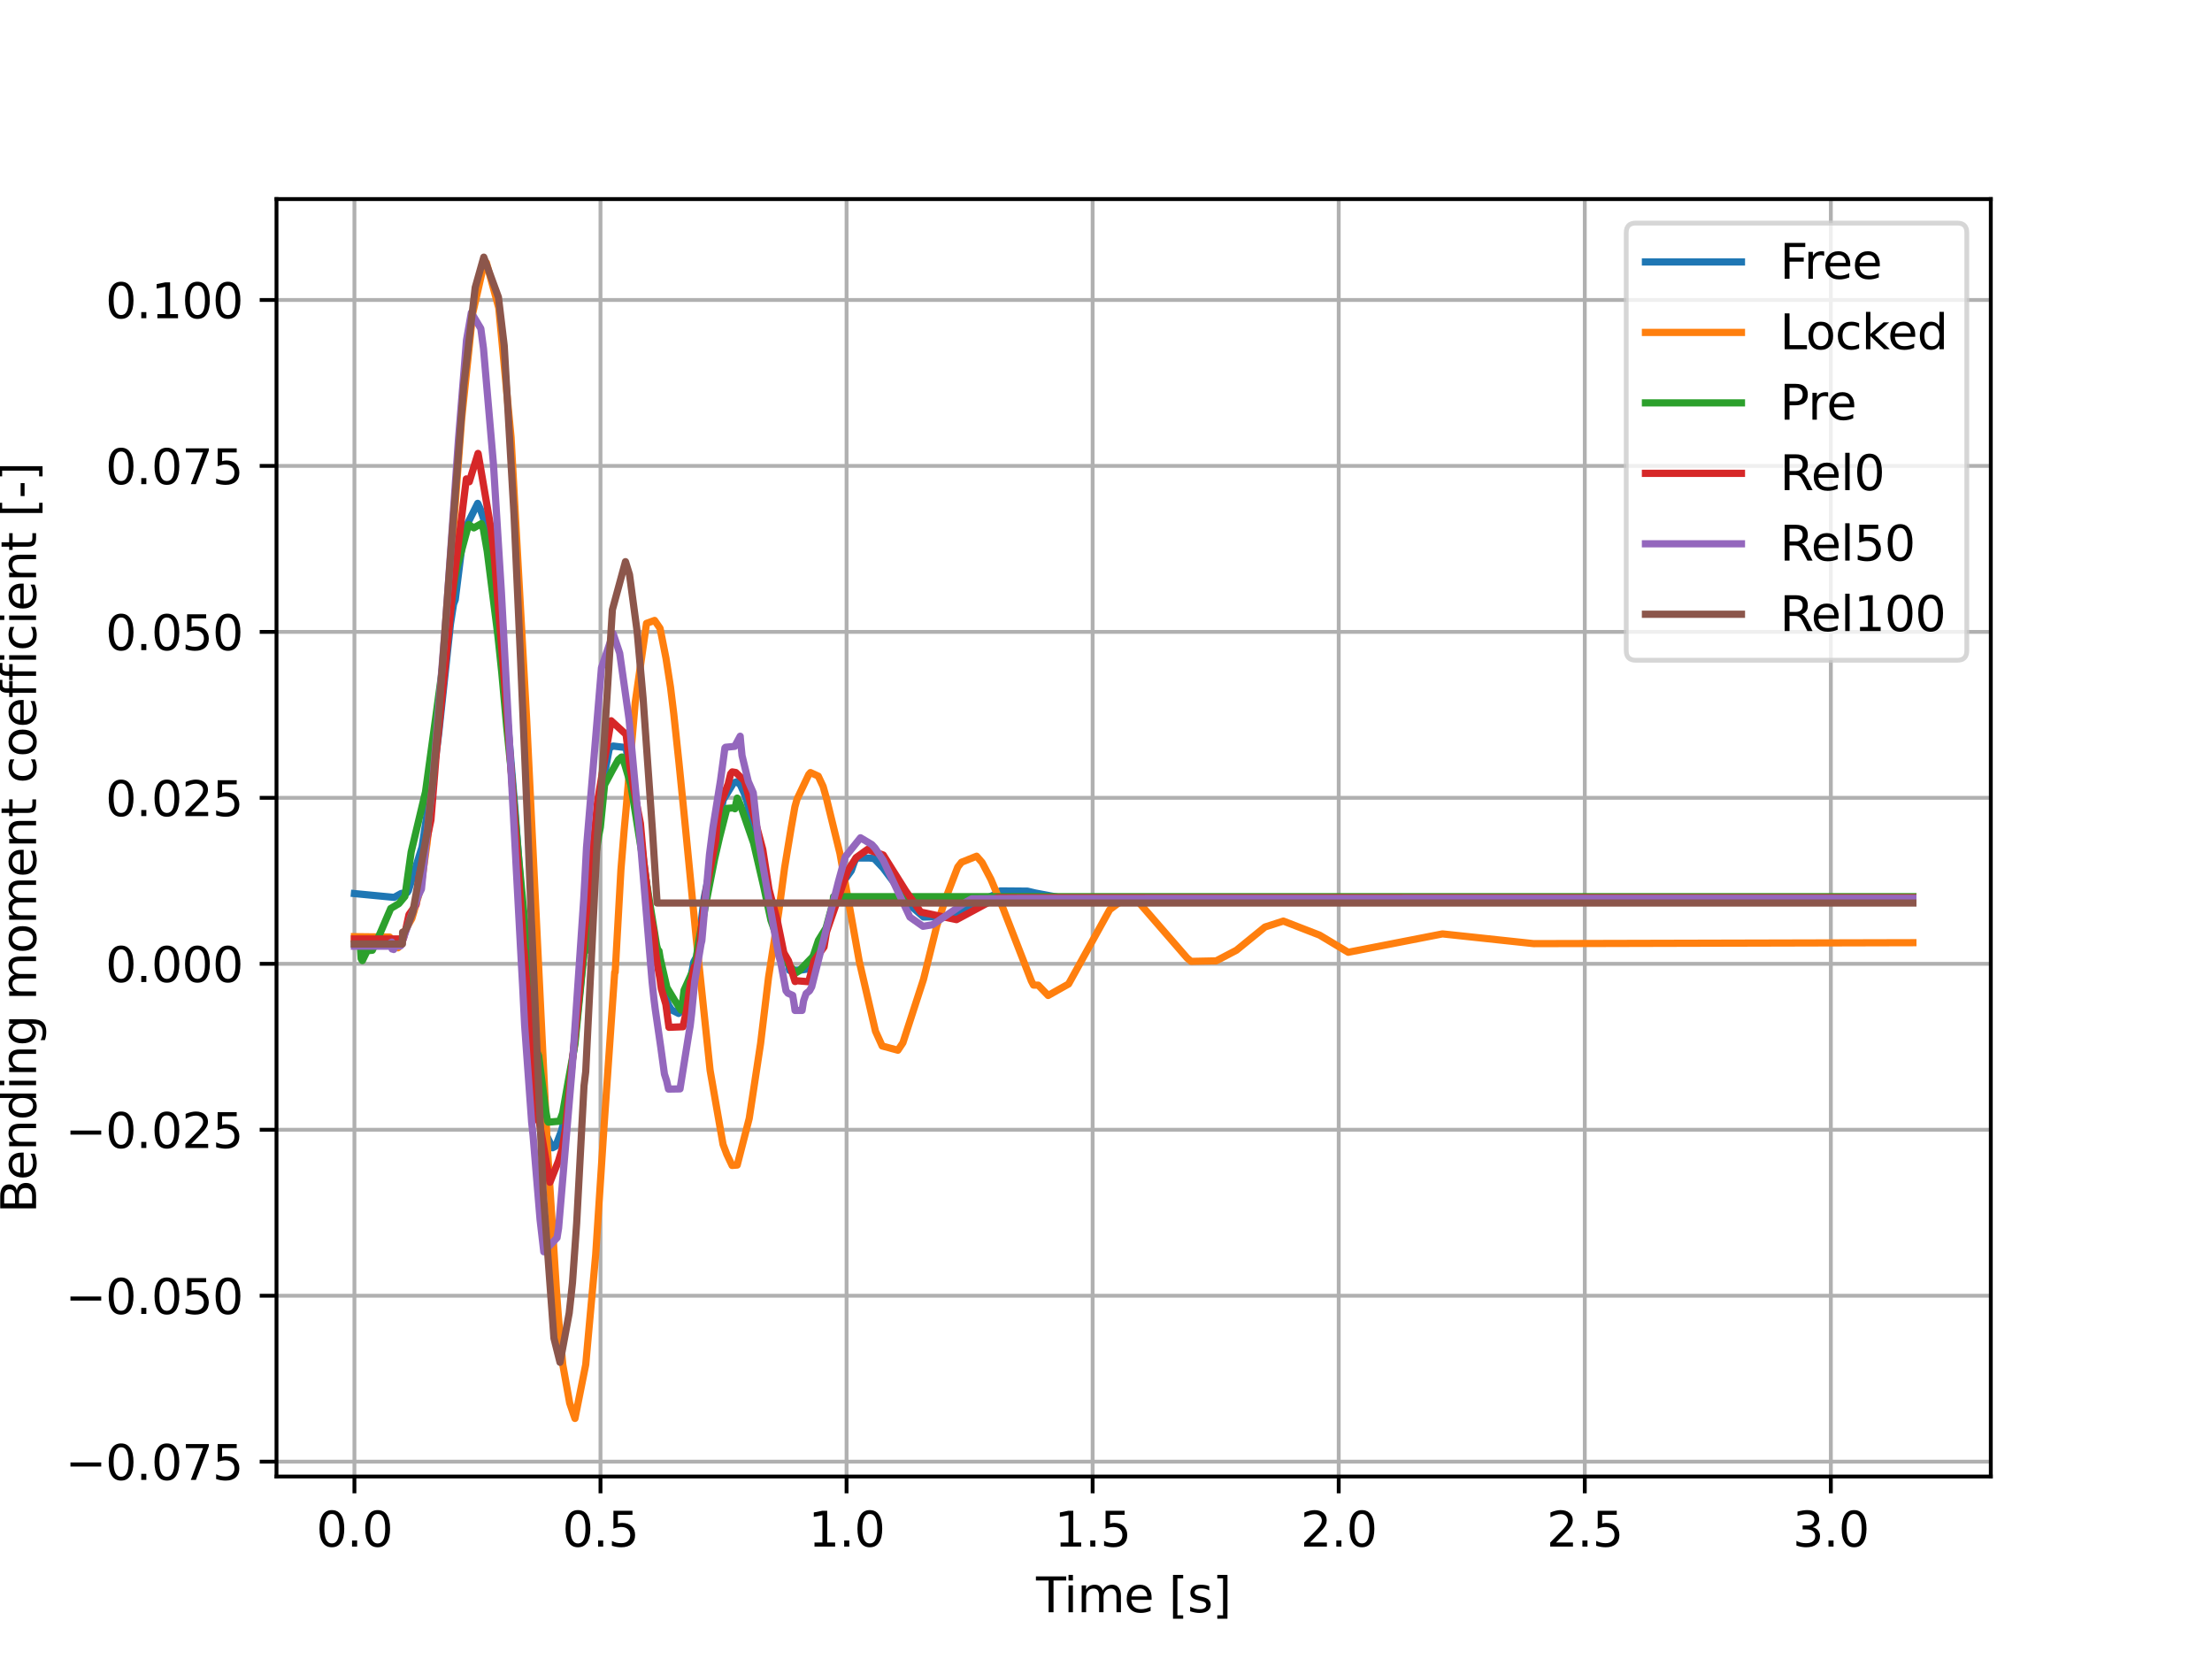 <?xml version="1.0" encoding="utf-8" standalone="no"?>
<!DOCTYPE svg PUBLIC "-//W3C//DTD SVG 1.1//EN"
  "http://www.w3.org/Graphics/SVG/1.1/DTD/svg11.dtd">
<svg xmlns:xlink="http://www.w3.org/1999/xlink" width="460.8pt" height="345.6pt" viewBox="0 0 460.8 345.6" xmlns="http://www.w3.org/2000/svg" version="1.1">
 <defs>
  <style type="text/css">*{stroke-linejoin: round; stroke-linecap: butt}</style>
 </defs>
 <g id="figure_1">
  <g id="patch_1">
   <path d="M 0 345.6 
L 460.8 345.6 
L 460.8 0 
L 0 0 
z
" style="fill: #ffffff"/>
  </g>
  <g id="axes_1">
   <g id="patch_2">
    <path d="M 57.6 307.584 
L 414.72 307.584 
L 414.72 41.472 
L 57.6 41.472 
z
" style="fill: #ffffff"/>
   </g>
   <g id="matplotlib.axis_1">
    <g id="xtick_1">
     <g id="line2d_1">
      <path d="M 73.833 307.584 
L 73.833 41.472 
" clip-path="url(#pfa13937408)" style="fill: none; stroke: #b0b0b0; stroke-width: 0.8; stroke-linecap: square"/>
     </g>
     <g id="line2d_2">
      <defs>
       <path id="mce024ca5e5" d="M 0 0 
L 0 3.5 
" style="stroke: #000000; stroke-width: 0.8"/>
      </defs>
      <g>
       <use xlink:href="#mce024ca5e5" x="73.833" y="307.584" style="stroke: #000000; stroke-width: 0.8"/>
      </g>
     </g>
     <g id="text_1">
      <!-- 0.0 -->
      <g transform="translate(65.881 322.182) scale(0.1 -0.1)">
       <defs>
        <path id="DejaVuSans-30" d="M 2034 4250 
Q 1547 4250 1301 3770 
Q 1056 3291 1056 2328 
Q 1056 1369 1301 889 
Q 1547 409 2034 409 
Q 2525 409 2770 889 
Q 3016 1369 3016 2328 
Q 3016 3291 2770 3770 
Q 2525 4250 2034 4250 
z
M 2034 4750 
Q 2819 4750 3233 4129 
Q 3647 3509 3647 2328 
Q 3647 1150 3233 529 
Q 2819 -91 2034 -91 
Q 1250 -91 836 529 
Q 422 1150 422 2328 
Q 422 3509 836 4129 
Q 1250 4750 2034 4750 
z
" transform="scale(0.016)"/>
        <path id="DejaVuSans-2e" d="M 684 794 
L 1344 794 
L 1344 0 
L 684 0 
L 684 794 
z
" transform="scale(0.016)"/>
       </defs>
       <use xlink:href="#DejaVuSans-30"/>
       <use xlink:href="#DejaVuSans-2e" x="63.623"/>
       <use xlink:href="#DejaVuSans-30" x="95.41"/>
      </g>
     </g>
    </g>
    <g id="xtick_2">
     <g id="line2d_3">
      <path d="M 125.094 307.584 
L 125.094 41.472 
" clip-path="url(#pfa13937408)" style="fill: none; stroke: #b0b0b0; stroke-width: 0.8; stroke-linecap: square"/>
     </g>
     <g id="line2d_4">
      <g>
       <use xlink:href="#mce024ca5e5" x="125.094" y="307.584" style="stroke: #000000; stroke-width: 0.8"/>
      </g>
     </g>
     <g id="text_2">
      <!-- 0.5 -->
      <g transform="translate(117.142 322.182) scale(0.1 -0.1)">
       <defs>
        <path id="DejaVuSans-35" d="M 691 4666 
L 3169 4666 
L 3169 4134 
L 1269 4134 
L 1269 2991 
Q 1406 3038 1543 3061 
Q 1681 3084 1819 3084 
Q 2600 3084 3056 2656 
Q 3513 2228 3513 1497 
Q 3513 744 3044 326 
Q 2575 -91 1722 -91 
Q 1428 -91 1123 -41 
Q 819 9 494 109 
L 494 744 
Q 775 591 1075 516 
Q 1375 441 1709 441 
Q 2250 441 2565 725 
Q 2881 1009 2881 1497 
Q 2881 1984 2565 2268 
Q 2250 2553 1709 2553 
Q 1456 2553 1204 2497 
Q 953 2441 691 2322 
L 691 4666 
z
" transform="scale(0.016)"/>
       </defs>
       <use xlink:href="#DejaVuSans-30"/>
       <use xlink:href="#DejaVuSans-2e" x="63.623"/>
       <use xlink:href="#DejaVuSans-35" x="95.41"/>
      </g>
     </g>
    </g>
    <g id="xtick_3">
     <g id="line2d_5">
      <path d="M 176.355 307.584 
L 176.355 41.472 
" clip-path="url(#pfa13937408)" style="fill: none; stroke: #b0b0b0; stroke-width: 0.8; stroke-linecap: square"/>
     </g>
     <g id="line2d_6">
      <g>
       <use xlink:href="#mce024ca5e5" x="176.355" y="307.584" style="stroke: #000000; stroke-width: 0.8"/>
      </g>
     </g>
     <g id="text_3">
      <!-- 1.0 -->
      <g transform="translate(168.404 322.182) scale(0.1 -0.1)">
       <defs>
        <path id="DejaVuSans-31" d="M 794 531 
L 1825 531 
L 1825 4091 
L 703 3866 
L 703 4441 
L 1819 4666 
L 2450 4666 
L 2450 531 
L 3481 531 
L 3481 0 
L 794 0 
L 794 531 
z
" transform="scale(0.016)"/>
       </defs>
       <use xlink:href="#DejaVuSans-31"/>
       <use xlink:href="#DejaVuSans-2e" x="63.623"/>
       <use xlink:href="#DejaVuSans-30" x="95.41"/>
      </g>
     </g>
    </g>
    <g id="xtick_4">
     <g id="line2d_7">
      <path d="M 227.616 307.584 
L 227.616 41.472 
" clip-path="url(#pfa13937408)" style="fill: none; stroke: #b0b0b0; stroke-width: 0.8; stroke-linecap: square"/>
     </g>
     <g id="line2d_8">
      <g>
       <use xlink:href="#mce024ca5e5" x="227.616" y="307.584" style="stroke: #000000; stroke-width: 0.8"/>
      </g>
     </g>
     <g id="text_4">
      <!-- 1.5 -->
      <g transform="translate(219.665 322.182) scale(0.1 -0.1)">
       <use xlink:href="#DejaVuSans-31"/>
       <use xlink:href="#DejaVuSans-2e" x="63.623"/>
       <use xlink:href="#DejaVuSans-35" x="95.41"/>
      </g>
     </g>
    </g>
    <g id="xtick_5">
     <g id="line2d_9">
      <path d="M 278.878 307.584 
L 278.878 41.472 
" clip-path="url(#pfa13937408)" style="fill: none; stroke: #b0b0b0; stroke-width: 0.8; stroke-linecap: square"/>
     </g>
     <g id="line2d_10">
      <g>
       <use xlink:href="#mce024ca5e5" x="278.878" y="307.584" style="stroke: #000000; stroke-width: 0.8"/>
      </g>
     </g>
     <g id="text_5">
      <!-- 2.0 -->
      <g transform="translate(270.926 322.182) scale(0.1 -0.1)">
       <defs>
        <path id="DejaVuSans-32" d="M 1228 531 
L 3431 531 
L 3431 0 
L 469 0 
L 469 531 
Q 828 903 1448 1529 
Q 2069 2156 2228 2338 
Q 2531 2678 2651 2914 
Q 2772 3150 2772 3378 
Q 2772 3750 2511 3984 
Q 2250 4219 1831 4219 
Q 1534 4219 1204 4116 
Q 875 4013 500 3803 
L 500 4441 
Q 881 4594 1212 4672 
Q 1544 4750 1819 4750 
Q 2544 4750 2975 4387 
Q 3406 4025 3406 3419 
Q 3406 3131 3298 2873 
Q 3191 2616 2906 2266 
Q 2828 2175 2409 1742 
Q 1991 1309 1228 531 
z
" transform="scale(0.016)"/>
       </defs>
       <use xlink:href="#DejaVuSans-32"/>
       <use xlink:href="#DejaVuSans-2e" x="63.623"/>
       <use xlink:href="#DejaVuSans-30" x="95.41"/>
      </g>
     </g>
    </g>
    <g id="xtick_6">
     <g id="line2d_11">
      <path d="M 330.139 307.584 
L 330.139 41.472 
" clip-path="url(#pfa13937408)" style="fill: none; stroke: #b0b0b0; stroke-width: 0.8; stroke-linecap: square"/>
     </g>
     <g id="line2d_12">
      <g>
       <use xlink:href="#mce024ca5e5" x="330.139" y="307.584" style="stroke: #000000; stroke-width: 0.8"/>
      </g>
     </g>
     <g id="text_6">
      <!-- 2.5 -->
      <g transform="translate(322.187 322.182) scale(0.1 -0.1)">
       <use xlink:href="#DejaVuSans-32"/>
       <use xlink:href="#DejaVuSans-2e" x="63.623"/>
       <use xlink:href="#DejaVuSans-35" x="95.41"/>
      </g>
     </g>
    </g>
    <g id="xtick_7">
     <g id="line2d_13">
      <path d="M 381.4 307.584 
L 381.4 41.472 
" clip-path="url(#pfa13937408)" style="fill: none; stroke: #b0b0b0; stroke-width: 0.8; stroke-linecap: square"/>
     </g>
     <g id="line2d_14">
      <g>
       <use xlink:href="#mce024ca5e5" x="381.4" y="307.584" style="stroke: #000000; stroke-width: 0.8"/>
      </g>
     </g>
     <g id="text_7">
      <!-- 3.0 -->
      <g transform="translate(373.449 322.182) scale(0.1 -0.1)">
       <defs>
        <path id="DejaVuSans-33" d="M 2597 2516 
Q 3050 2419 3304 2112 
Q 3559 1806 3559 1356 
Q 3559 666 3084 287 
Q 2609 -91 1734 -91 
Q 1441 -91 1130 -33 
Q 819 25 488 141 
L 488 750 
Q 750 597 1062 519 
Q 1375 441 1716 441 
Q 2309 441 2620 675 
Q 2931 909 2931 1356 
Q 2931 1769 2642 2001 
Q 2353 2234 1838 2234 
L 1294 2234 
L 1294 2753 
L 1863 2753 
Q 2328 2753 2575 2939 
Q 2822 3125 2822 3475 
Q 2822 3834 2567 4026 
Q 2313 4219 1838 4219 
Q 1578 4219 1281 4162 
Q 984 4106 628 3988 
L 628 4550 
Q 988 4650 1302 4700 
Q 1616 4750 1894 4750 
Q 2613 4750 3031 4423 
Q 3450 4097 3450 3541 
Q 3450 3153 3228 2886 
Q 3006 2619 2597 2516 
z
" transform="scale(0.016)"/>
       </defs>
       <use xlink:href="#DejaVuSans-33"/>
       <use xlink:href="#DejaVuSans-2e" x="63.623"/>
       <use xlink:href="#DejaVuSans-30" x="95.41"/>
      </g>
     </g>
    </g>
    <g id="text_8">
     <!-- Time [s] -->
     <g transform="translate(215.831 335.861) scale(0.1 -0.1)">
      <defs>
       <path id="DejaVuSans-54" d="M -19 4666 
L 3928 4666 
L 3928 4134 
L 2272 4134 
L 2272 0 
L 1638 0 
L 1638 4134 
L -19 4134 
L -19 4666 
z
" transform="scale(0.016)"/>
       <path id="DejaVuSans-69" d="M 603 3500 
L 1178 3500 
L 1178 0 
L 603 0 
L 603 3500 
z
M 603 4863 
L 1178 4863 
L 1178 4134 
L 603 4134 
L 603 4863 
z
" transform="scale(0.016)"/>
       <path id="DejaVuSans-6d" d="M 3328 2828 
Q 3544 3216 3844 3400 
Q 4144 3584 4550 3584 
Q 5097 3584 5394 3201 
Q 5691 2819 5691 2113 
L 5691 0 
L 5113 0 
L 5113 2094 
Q 5113 2597 4934 2840 
Q 4756 3084 4391 3084 
Q 3944 3084 3684 2787 
Q 3425 2491 3425 1978 
L 3425 0 
L 2847 0 
L 2847 2094 
Q 2847 2600 2669 2842 
Q 2491 3084 2119 3084 
Q 1678 3084 1418 2786 
Q 1159 2488 1159 1978 
L 1159 0 
L 581 0 
L 581 3500 
L 1159 3500 
L 1159 2956 
Q 1356 3278 1631 3431 
Q 1906 3584 2284 3584 
Q 2666 3584 2933 3390 
Q 3200 3197 3328 2828 
z
" transform="scale(0.016)"/>
       <path id="DejaVuSans-65" d="M 3597 1894 
L 3597 1613 
L 953 1613 
Q 991 1019 1311 708 
Q 1631 397 2203 397 
Q 2534 397 2845 478 
Q 3156 559 3463 722 
L 3463 178 
Q 3153 47 2828 -22 
Q 2503 -91 2169 -91 
Q 1331 -91 842 396 
Q 353 884 353 1716 
Q 353 2575 817 3079 
Q 1281 3584 2069 3584 
Q 2775 3584 3186 3129 
Q 3597 2675 3597 1894 
z
M 3022 2063 
Q 3016 2534 2758 2815 
Q 2500 3097 2075 3097 
Q 1594 3097 1305 2825 
Q 1016 2553 972 2059 
L 3022 2063 
z
" transform="scale(0.016)"/>
       <path id="DejaVuSans-20" transform="scale(0.016)"/>
       <path id="DejaVuSans-5b" d="M 550 4863 
L 1875 4863 
L 1875 4416 
L 1125 4416 
L 1125 -397 
L 1875 -397 
L 1875 -844 
L 550 -844 
L 550 4863 
z
" transform="scale(0.016)"/>
       <path id="DejaVuSans-73" d="M 2834 3397 
L 2834 2853 
Q 2591 2978 2328 3040 
Q 2066 3103 1784 3103 
Q 1356 3103 1142 2972 
Q 928 2841 928 2578 
Q 928 2378 1081 2264 
Q 1234 2150 1697 2047 
L 1894 2003 
Q 2506 1872 2764 1633 
Q 3022 1394 3022 966 
Q 3022 478 2636 193 
Q 2250 -91 1575 -91 
Q 1294 -91 989 -36 
Q 684 19 347 128 
L 347 722 
Q 666 556 975 473 
Q 1284 391 1588 391 
Q 1994 391 2212 530 
Q 2431 669 2431 922 
Q 2431 1156 2273 1281 
Q 2116 1406 1581 1522 
L 1381 1569 
Q 847 1681 609 1914 
Q 372 2147 372 2553 
Q 372 3047 722 3315 
Q 1072 3584 1716 3584 
Q 2034 3584 2315 3537 
Q 2597 3491 2834 3397 
z
" transform="scale(0.016)"/>
       <path id="DejaVuSans-5d" d="M 1947 4863 
L 1947 -844 
L 622 -844 
L 622 -397 
L 1369 -397 
L 1369 4416 
L 622 4416 
L 622 4863 
L 1947 4863 
z
" transform="scale(0.016)"/>
      </defs>
      <use xlink:href="#DejaVuSans-54"/>
      <use xlink:href="#DejaVuSans-69" x="57.959"/>
      <use xlink:href="#DejaVuSans-6d" x="85.742"/>
      <use xlink:href="#DejaVuSans-65" x="183.154"/>
      <use xlink:href="#DejaVuSans-20" x="244.678"/>
      <use xlink:href="#DejaVuSans-5b" x="276.465"/>
      <use xlink:href="#DejaVuSans-73" x="315.479"/>
      <use xlink:href="#DejaVuSans-5d" x="367.578"/>
     </g>
    </g>
   </g>
   <g id="matplotlib.axis_2">
    <g id="ytick_1">
     <g id="line2d_15">
      <path d="M 57.6 304.492 
L 414.72 304.492 
" clip-path="url(#pfa13937408)" style="fill: none; stroke: #b0b0b0; stroke-width: 0.8; stroke-linecap: square"/>
     </g>
     <g id="line2d_16">
      <defs>
       <path id="md8acb7694a" d="M 0 0 
L -3.5 0 
" style="stroke: #000000; stroke-width: 0.8"/>
      </defs>
      <g>
       <use xlink:href="#md8acb7694a" x="57.6" y="304.492" style="stroke: #000000; stroke-width: 0.8"/>
      </g>
     </g>
     <g id="text_9">
      <!-- −0.075 -->
      <g transform="translate(13.592 308.291) scale(0.1 -0.1)">
       <defs>
        <path id="DejaVuSans-2212" d="M 678 2272 
L 4684 2272 
L 4684 1741 
L 678 1741 
L 678 2272 
z
" transform="scale(0.016)"/>
        <path id="DejaVuSans-37" d="M 525 4666 
L 3525 4666 
L 3525 4397 
L 1831 0 
L 1172 0 
L 2766 4134 
L 525 4134 
L 525 4666 
z
" transform="scale(0.016)"/>
       </defs>
       <use xlink:href="#DejaVuSans-2212"/>
       <use xlink:href="#DejaVuSans-30" x="83.789"/>
       <use xlink:href="#DejaVuSans-2e" x="147.412"/>
       <use xlink:href="#DejaVuSans-30" x="179.199"/>
       <use xlink:href="#DejaVuSans-37" x="242.822"/>
       <use xlink:href="#DejaVuSans-35" x="306.445"/>
      </g>
     </g>
    </g>
    <g id="ytick_2">
     <g id="line2d_17">
      <path d="M 57.6 269.92 
L 414.72 269.92 
" clip-path="url(#pfa13937408)" style="fill: none; stroke: #b0b0b0; stroke-width: 0.8; stroke-linecap: square"/>
     </g>
     <g id="line2d_18">
      <g>
       <use xlink:href="#md8acb7694a" x="57.6" y="269.92" style="stroke: #000000; stroke-width: 0.8"/>
      </g>
     </g>
     <g id="text_10">
      <!-- −0.050 -->
      <g transform="translate(13.592 273.72) scale(0.1 -0.1)">
       <use xlink:href="#DejaVuSans-2212"/>
       <use xlink:href="#DejaVuSans-30" x="83.789"/>
       <use xlink:href="#DejaVuSans-2e" x="147.412"/>
       <use xlink:href="#DejaVuSans-30" x="179.199"/>
       <use xlink:href="#DejaVuSans-35" x="242.822"/>
       <use xlink:href="#DejaVuSans-30" x="306.445"/>
      </g>
     </g>
    </g>
    <g id="ytick_3">
     <g id="line2d_19">
      <path d="M 57.6 235.349 
L 414.72 235.349 
" clip-path="url(#pfa13937408)" style="fill: none; stroke: #b0b0b0; stroke-width: 0.8; stroke-linecap: square"/>
     </g>
     <g id="line2d_20">
      <g>
       <use xlink:href="#md8acb7694a" x="57.6" y="235.349" style="stroke: #000000; stroke-width: 0.8"/>
      </g>
     </g>
     <g id="text_11">
      <!-- −0.025 -->
      <g transform="translate(13.592 239.148) scale(0.1 -0.1)">
       <use xlink:href="#DejaVuSans-2212"/>
       <use xlink:href="#DejaVuSans-30" x="83.789"/>
       <use xlink:href="#DejaVuSans-2e" x="147.412"/>
       <use xlink:href="#DejaVuSans-30" x="179.199"/>
       <use xlink:href="#DejaVuSans-32" x="242.822"/>
       <use xlink:href="#DejaVuSans-35" x="306.445"/>
      </g>
     </g>
    </g>
    <g id="ytick_4">
     <g id="line2d_21">
      <path d="M 57.6 200.777 
L 414.72 200.777 
" clip-path="url(#pfa13937408)" style="fill: none; stroke: #b0b0b0; stroke-width: 0.8; stroke-linecap: square"/>
     </g>
     <g id="line2d_22">
      <g>
       <use xlink:href="#md8acb7694a" x="57.6" y="200.777" style="stroke: #000000; stroke-width: 0.8"/>
      </g>
     </g>
     <g id="text_12">
      <!-- 0.000 -->
      <g transform="translate(21.972 204.576) scale(0.1 -0.1)">
       <use xlink:href="#DejaVuSans-30"/>
       <use xlink:href="#DejaVuSans-2e" x="63.623"/>
       <use xlink:href="#DejaVuSans-30" x="95.41"/>
       <use xlink:href="#DejaVuSans-30" x="159.033"/>
       <use xlink:href="#DejaVuSans-30" x="222.656"/>
      </g>
     </g>
    </g>
    <g id="ytick_5">
     <g id="line2d_23">
      <path d="M 57.6 166.205 
L 414.72 166.205 
" clip-path="url(#pfa13937408)" style="fill: none; stroke: #b0b0b0; stroke-width: 0.8; stroke-linecap: square"/>
     </g>
     <g id="line2d_24">
      <g>
       <use xlink:href="#md8acb7694a" x="57.6" y="166.205" style="stroke: #000000; stroke-width: 0.8"/>
      </g>
     </g>
     <g id="text_13">
      <!-- 0.025 -->
      <g transform="translate(21.972 170.005) scale(0.1 -0.1)">
       <use xlink:href="#DejaVuSans-30"/>
       <use xlink:href="#DejaVuSans-2e" x="63.623"/>
       <use xlink:href="#DejaVuSans-30" x="95.41"/>
       <use xlink:href="#DejaVuSans-32" x="159.033"/>
       <use xlink:href="#DejaVuSans-35" x="222.656"/>
      </g>
     </g>
    </g>
    <g id="ytick_6">
     <g id="line2d_25">
      <path d="M 57.6 131.634 
L 414.72 131.634 
" clip-path="url(#pfa13937408)" style="fill: none; stroke: #b0b0b0; stroke-width: 0.8; stroke-linecap: square"/>
     </g>
     <g id="line2d_26">
      <g>
       <use xlink:href="#md8acb7694a" x="57.6" y="131.634" style="stroke: #000000; stroke-width: 0.8"/>
      </g>
     </g>
     <g id="text_14">
      <!-- 0.050 -->
      <g transform="translate(21.972 135.433) scale(0.1 -0.1)">
       <use xlink:href="#DejaVuSans-30"/>
       <use xlink:href="#DejaVuSans-2e" x="63.623"/>
       <use xlink:href="#DejaVuSans-30" x="95.41"/>
       <use xlink:href="#DejaVuSans-35" x="159.033"/>
       <use xlink:href="#DejaVuSans-30" x="222.656"/>
      </g>
     </g>
    </g>
    <g id="ytick_7">
     <g id="line2d_27">
      <path d="M 57.6 97.062 
L 414.72 97.062 
" clip-path="url(#pfa13937408)" style="fill: none; stroke: #b0b0b0; stroke-width: 0.8; stroke-linecap: square"/>
     </g>
     <g id="line2d_28">
      <g>
       <use xlink:href="#md8acb7694a" x="57.6" y="97.062" style="stroke: #000000; stroke-width: 0.8"/>
      </g>
     </g>
     <g id="text_15">
      <!-- 0.075 -->
      <g transform="translate(21.972 100.861) scale(0.1 -0.1)">
       <use xlink:href="#DejaVuSans-30"/>
       <use xlink:href="#DejaVuSans-2e" x="63.623"/>
       <use xlink:href="#DejaVuSans-30" x="95.41"/>
       <use xlink:href="#DejaVuSans-37" x="159.033"/>
       <use xlink:href="#DejaVuSans-35" x="222.656"/>
      </g>
     </g>
    </g>
    <g id="ytick_8">
     <g id="line2d_29">
      <path d="M 57.6 62.49 
L 414.72 62.49 
" clip-path="url(#pfa13937408)" style="fill: none; stroke: #b0b0b0; stroke-width: 0.8; stroke-linecap: square"/>
     </g>
     <g id="line2d_30">
      <g>
       <use xlink:href="#md8acb7694a" x="57.6" y="62.49" style="stroke: #000000; stroke-width: 0.8"/>
      </g>
     </g>
     <g id="text_16">
      <!-- 0.100 -->
      <g transform="translate(21.972 66.289) scale(0.1 -0.1)">
       <use xlink:href="#DejaVuSans-30"/>
       <use xlink:href="#DejaVuSans-2e" x="63.623"/>
       <use xlink:href="#DejaVuSans-31" x="95.41"/>
       <use xlink:href="#DejaVuSans-30" x="159.033"/>
       <use xlink:href="#DejaVuSans-30" x="222.656"/>
      </g>
     </g>
    </g>
    <g id="text_17">
     <!-- Bending moment coefficient [-] -->
     <g transform="translate(7.513 252.726) rotate(-90) scale(0.1 -0.1)">
      <defs>
       <path id="DejaVuSans-42" d="M 1259 2228 
L 1259 519 
L 2272 519 
Q 2781 519 3026 730 
Q 3272 941 3272 1375 
Q 3272 1813 3026 2020 
Q 2781 2228 2272 2228 
L 1259 2228 
z
M 1259 4147 
L 1259 2741 
L 2194 2741 
Q 2656 2741 2882 2914 
Q 3109 3088 3109 3444 
Q 3109 3797 2882 3972 
Q 2656 4147 2194 4147 
L 1259 4147 
z
M 628 4666 
L 2241 4666 
Q 2963 4666 3353 4366 
Q 3744 4066 3744 3513 
Q 3744 3084 3544 2831 
Q 3344 2578 2956 2516 
Q 3422 2416 3680 2098 
Q 3938 1781 3938 1306 
Q 3938 681 3513 340 
Q 3088 0 2303 0 
L 628 0 
L 628 4666 
z
" transform="scale(0.016)"/>
       <path id="DejaVuSans-6e" d="M 3513 2113 
L 3513 0 
L 2938 0 
L 2938 2094 
Q 2938 2591 2744 2837 
Q 2550 3084 2163 3084 
Q 1697 3084 1428 2787 
Q 1159 2491 1159 1978 
L 1159 0 
L 581 0 
L 581 3500 
L 1159 3500 
L 1159 2956 
Q 1366 3272 1645 3428 
Q 1925 3584 2291 3584 
Q 2894 3584 3203 3211 
Q 3513 2838 3513 2113 
z
" transform="scale(0.016)"/>
       <path id="DejaVuSans-64" d="M 2906 2969 
L 2906 4863 
L 3481 4863 
L 3481 0 
L 2906 0 
L 2906 525 
Q 2725 213 2448 61 
Q 2172 -91 1784 -91 
Q 1150 -91 751 415 
Q 353 922 353 1747 
Q 353 2572 751 3078 
Q 1150 3584 1784 3584 
Q 2172 3584 2448 3432 
Q 2725 3281 2906 2969 
z
M 947 1747 
Q 947 1113 1208 752 
Q 1469 391 1925 391 
Q 2381 391 2643 752 
Q 2906 1113 2906 1747 
Q 2906 2381 2643 2742 
Q 2381 3103 1925 3103 
Q 1469 3103 1208 2742 
Q 947 2381 947 1747 
z
" transform="scale(0.016)"/>
       <path id="DejaVuSans-67" d="M 2906 1791 
Q 2906 2416 2648 2759 
Q 2391 3103 1925 3103 
Q 1463 3103 1205 2759 
Q 947 2416 947 1791 
Q 947 1169 1205 825 
Q 1463 481 1925 481 
Q 2391 481 2648 825 
Q 2906 1169 2906 1791 
z
M 3481 434 
Q 3481 -459 3084 -895 
Q 2688 -1331 1869 -1331 
Q 1566 -1331 1297 -1286 
Q 1028 -1241 775 -1147 
L 775 -588 
Q 1028 -725 1275 -790 
Q 1522 -856 1778 -856 
Q 2344 -856 2625 -561 
Q 2906 -266 2906 331 
L 2906 616 
Q 2728 306 2450 153 
Q 2172 0 1784 0 
Q 1141 0 747 490 
Q 353 981 353 1791 
Q 353 2603 747 3093 
Q 1141 3584 1784 3584 
Q 2172 3584 2450 3431 
Q 2728 3278 2906 2969 
L 2906 3500 
L 3481 3500 
L 3481 434 
z
" transform="scale(0.016)"/>
       <path id="DejaVuSans-6f" d="M 1959 3097 
Q 1497 3097 1228 2736 
Q 959 2375 959 1747 
Q 959 1119 1226 758 
Q 1494 397 1959 397 
Q 2419 397 2687 759 
Q 2956 1122 2956 1747 
Q 2956 2369 2687 2733 
Q 2419 3097 1959 3097 
z
M 1959 3584 
Q 2709 3584 3137 3096 
Q 3566 2609 3566 1747 
Q 3566 888 3137 398 
Q 2709 -91 1959 -91 
Q 1206 -91 779 398 
Q 353 888 353 1747 
Q 353 2609 779 3096 
Q 1206 3584 1959 3584 
z
" transform="scale(0.016)"/>
       <path id="DejaVuSans-74" d="M 1172 4494 
L 1172 3500 
L 2356 3500 
L 2356 3053 
L 1172 3053 
L 1172 1153 
Q 1172 725 1289 603 
Q 1406 481 1766 481 
L 2356 481 
L 2356 0 
L 1766 0 
Q 1100 0 847 248 
Q 594 497 594 1153 
L 594 3053 
L 172 3053 
L 172 3500 
L 594 3500 
L 594 4494 
L 1172 4494 
z
" transform="scale(0.016)"/>
       <path id="DejaVuSans-63" d="M 3122 3366 
L 3122 2828 
Q 2878 2963 2633 3030 
Q 2388 3097 2138 3097 
Q 1578 3097 1268 2742 
Q 959 2388 959 1747 
Q 959 1106 1268 751 
Q 1578 397 2138 397 
Q 2388 397 2633 464 
Q 2878 531 3122 666 
L 3122 134 
Q 2881 22 2623 -34 
Q 2366 -91 2075 -91 
Q 1284 -91 818 406 
Q 353 903 353 1747 
Q 353 2603 823 3093 
Q 1294 3584 2113 3584 
Q 2378 3584 2631 3529 
Q 2884 3475 3122 3366 
z
" transform="scale(0.016)"/>
       <path id="DejaVuSans-66" d="M 2375 4863 
L 2375 4384 
L 1825 4384 
Q 1516 4384 1395 4259 
Q 1275 4134 1275 3809 
L 1275 3500 
L 2222 3500 
L 2222 3053 
L 1275 3053 
L 1275 0 
L 697 0 
L 697 3053 
L 147 3053 
L 147 3500 
L 697 3500 
L 697 3744 
Q 697 4328 969 4595 
Q 1241 4863 1831 4863 
L 2375 4863 
z
" transform="scale(0.016)"/>
       <path id="DejaVuSans-2d" d="M 313 2009 
L 1997 2009 
L 1997 1497 
L 313 1497 
L 313 2009 
z
" transform="scale(0.016)"/>
      </defs>
      <use xlink:href="#DejaVuSans-42"/>
      <use xlink:href="#DejaVuSans-65" x="68.604"/>
      <use xlink:href="#DejaVuSans-6e" x="130.127"/>
      <use xlink:href="#DejaVuSans-64" x="193.506"/>
      <use xlink:href="#DejaVuSans-69" x="256.982"/>
      <use xlink:href="#DejaVuSans-6e" x="284.766"/>
      <use xlink:href="#DejaVuSans-67" x="348.145"/>
      <use xlink:href="#DejaVuSans-20" x="411.621"/>
      <use xlink:href="#DejaVuSans-6d" x="443.408"/>
      <use xlink:href="#DejaVuSans-6f" x="540.82"/>
      <use xlink:href="#DejaVuSans-6d" x="602.002"/>
      <use xlink:href="#DejaVuSans-65" x="699.414"/>
      <use xlink:href="#DejaVuSans-6e" x="760.938"/>
      <use xlink:href="#DejaVuSans-74" x="824.316"/>
      <use xlink:href="#DejaVuSans-20" x="863.525"/>
      <use xlink:href="#DejaVuSans-63" x="895.312"/>
      <use xlink:href="#DejaVuSans-6f" x="950.293"/>
      <use xlink:href="#DejaVuSans-65" x="1011.475"/>
      <use xlink:href="#DejaVuSans-66" x="1072.998"/>
      <use xlink:href="#DejaVuSans-66" x="1108.203"/>
      <use xlink:href="#DejaVuSans-69" x="1143.408"/>
      <use xlink:href="#DejaVuSans-63" x="1171.191"/>
      <use xlink:href="#DejaVuSans-69" x="1226.172"/>
      <use xlink:href="#DejaVuSans-65" x="1253.955"/>
      <use xlink:href="#DejaVuSans-6e" x="1315.479"/>
      <use xlink:href="#DejaVuSans-74" x="1378.857"/>
      <use xlink:href="#DejaVuSans-20" x="1418.066"/>
      <use xlink:href="#DejaVuSans-5b" x="1449.854"/>
      <use xlink:href="#DejaVuSans-2d" x="1488.867"/>
      <use xlink:href="#DejaVuSans-5d" x="1524.951"/>
     </g>
    </g>
   </g>
   <g id="line2d_31">
    <path d="M 73.833 186.145 
L 82.112 186.941 
L 83.573 186.123 
L 84.807 185.95 
L 85.067 185.555 
L 87.924 176.42 
L 90.846 157.092 
L 91.398 152.736 
L 93.833 130.025 
L 94.483 125.865 
L 94.84 124.915 
L 96.626 110.629 
L 99.515 104.855 
L 99.548 104.915 
L 100.067 106.068 
L 100.749 108.101 
L 102.86 119.739 
L 105.62 148.702 
L 107.275 168.632 
L 109.126 193.341 
L 109.581 198.628 
L 110.035 203.998 
L 110.457 209.136 
L 111.009 213.97 
L 111.399 217.667 
L 112.86 231.117 
L 113.899 236.647 
L 115.1 239.108 
L 115.75 238.783 
L 116.984 235.523 
L 117.341 234.142 
L 117.73 231.786 
L 119.581 218.396 
L 120.912 205.448 
L 123.477 179.982 
L 125.101 166.654 
L 125.815 161.923 
L 126.952 155.803 
L 127.731 155.413 
L 130.458 155.745 
L 130.685 157.494 
L 131.562 163.731 
L 133.705 176.259 
L 135.621 191.705 
L 135.88 193.246 
L 136.335 195.662 
L 136.53 198.037 
L 136.822 199.149 
L 138.575 207.508 
L 139.322 209.485 
L 139.907 210.391 
L 141.368 211.122 
L 142.114 210.39 
L 142.731 209.617 
L 143.088 208.203 
L 144.517 200.402 
L 145.069 199.375 
L 145.134 199.351 
L 145.296 198.114 
L 145.751 194.946 
L 146.238 190.767 
L 146.692 187.033 
L 148.446 178.471 
L 150.654 166.644 
L 152.797 163.107 
L 153.478 162.851 
L 154.225 163.477 
L 155.102 165.419 
L 155.621 166.993 
L 157.732 176.034 
L 159.875 186.241 
L 160.135 187.564 
L 162.57 196.808 
L 163.836 200.079 
L 164.193 200.398 
L 164.485 202.158 
L 167.05 202.059 
L 168.609 201.803 
L 168.836 201.589 
L 169.615 199.728 
L 170.362 198.204 
L 171.304 196.041 
L 173.122 190.522 
L 174.291 186.844 
L 174.875 184.798 
L 177.343 181.373 
L 177.96 179.601 
L 178.349 178.735 
L 181.109 178.741 
L 182.116 178.858 
L 183.967 180.823 
L 190.168 189.089 
L 192.408 191.038 
L 196.499 190.908 
L 198.707 190.368 
L 203.383 188.133 
L 207.669 186.148 
L 208.415 185.593 
L 214.033 185.64 
L 215.656 186.022 
L 220.234 186.883 
L 220.429 187.07 
L 398.487 187.07 
L 398.487 187.07 
" clip-path="url(#pfa13937408)" style="fill: none; stroke: #1f77b4; stroke-width: 1.5; stroke-linecap: square"/>
   </g>
   <g id="line2d_32">
    <path d="M 73.833 195.12 
L 81.171 195.199 
L 82.891 197.448 
L 83.054 197.315 
L 83.508 196.268 
L 84.093 194.397 
L 85.814 191.3 
L 87.275 186.284 
L 87.567 185.09 
L 87.924 182.976 
L 88.963 175.733 
L 89.515 170.463 
L 90.716 157.294 
L 92.307 138.447 
L 96.171 87.237 
L 98.476 65.259 
L 100.684 55.553 
L 101.334 54.735 
L 101.366 54.85 
L 103.899 64.125 
L 106.464 91.118 
L 109.743 150.456 
L 114.061 239.519 
L 116.01 270.201 
L 116.334 274.408 
L 117.243 284.313 
L 118.672 292.274 
L 119.776 295.488 
L 119.808 295.332 
L 122.016 284.277 
L 124.094 261.346 
L 125.848 234.379 
L 128.055 202.528 
L 128.153 202.528 
L 129.354 181.161 
L 130.036 172.787 
L 130.426 168.575 
L 132.341 146.249 
L 134.679 129.856 
L 136.367 129.246 
L 137.504 130.891 
L 138.738 137.124 
L 139.679 143.165 
L 140.361 148.736 
L 141.433 158.822 
L 142.504 169.492 
L 144.614 191.125 
L 145.004 195.16 
L 147.926 222.969 
L 150.621 238.397 
L 151.4 240.45 
L 152.504 242.787 
L 153.576 242.708 
L 156.076 232.995 
L 158.446 217.381 
L 160.102 203.595 
L 162.213 190.075 
L 163.446 180.782 
L 164.81 172.489 
L 165.589 168.084 
L 166.044 166.46 
L 168.479 161.339 
L 168.836 160.939 
L 170.46 161.683 
L 171.466 163.828 
L 172.148 166.252 
L 174.973 177.775 
L 178.999 200.257 
L 180.395 206.281 
L 182.376 214.815 
L 183.772 217.896 
L 187.051 218.784 
L 188.09 217.232 
L 192.376 204.036 
L 195.136 192.922 
L 196.987 187.189 
L 199.519 180.621 
L 200.298 179.622 
L 203.448 178.361 
L 204.584 179.67 
L 206.435 183.189 
L 209 189.339 
L 214.844 204.347 
L 215.299 205.215 
L 216.273 205.223 
L 218.351 207.376 
L 222.604 204.987 
L 231.176 189.497 
L 232.832 188.249 
L 234.455 187.397 
L 237.28 188.031 
L 247.281 199.554 
L 248.125 200.272 
L 253.352 200.166 
L 257.573 197.954 
L 263.515 193.113 
L 267.346 191.876 
L 274.879 194.796 
L 280.853 198.378 
L 300.497 194.547 
L 319.491 196.577 
L 398.487 196.38 
L 398.487 196.38 
" clip-path="url(#pfa13937408)" style="fill: none; stroke: #ff7f0e; stroke-width: 1.5; stroke-linecap: square"/>
   </g>
   <g id="line2d_33">
    <path d="M 73.833 196.631 
L 74.937 196.631 
L 74.969 196.441 
L 75.034 196.685 
L 75.229 199.687 
L 75.489 200.117 
L 75.521 200.053 
L 76.495 198.047 
L 77.567 197.957 
L 78.086 196.792 
L 78.313 196.454 
L 81.398 189.249 
L 83.086 188.246 
L 84.353 186.725 
L 85.651 177.486 
L 88.638 164.977 
L 94.775 120.17 
L 95.165 118.324 
L 97.632 109.246 
L 97.697 109.321 
L 98.704 109.971 
L 100.262 109.085 
L 100.295 109.144 
L 100.684 110.18 
L 101.496 114.834 
L 103.704 132.301 
L 104.516 139.999 
L 105.555 151.455 
L 106.594 161.589 
L 108.087 179.205 
L 109.678 195.86 
L 109.841 198.722 
L 110.035 202.315 
L 111.496 217.693 
L 111.821 219.016 
L 112.211 219.946 
L 113.672 231.291 
L 114.061 233.531 
L 114.224 233.771 
L 116.594 233.563 
L 117.211 231.86 
L 118.347 225.382 
L 119.776 217.486 
L 121.529 199.809 
L 121.692 198.063 
L 122.114 198.013 
L 122.244 196.562 
L 123.445 182.363 
L 124.711 174.171 
L 125.068 172.332 
L 125.945 163.499 
L 127.601 160.402 
L 128.802 158.282 
L 129.452 157.719 
L 129.581 157.701 
L 130.166 159.31 
L 131.4 163.473 
L 131.984 166.982 
L 135.199 187.144 
L 136.79 196.968 
L 137.049 197.902 
L 137.277 198.079 
L 137.536 199.642 
L 138.932 205.725 
L 140.523 208.354 
L 141.887 210.436 
L 141.985 210.379 
L 142.082 209.597 
L 142.504 206.281 
L 144.55 201.749 
L 144.842 200.752 
L 145.102 199.251 
L 145.426 196.944 
L 145.459 196.943 
L 145.524 196.256 
L 146.27 192.224 
L 148.868 178.912 
L 149.907 174.395 
L 151.433 168.401 
L 152.894 168.286 
L 153.089 168.484 
L 153.576 166.262 
L 153.608 166.317 
L 154.16 167.475 
L 156.985 175.63 
L 159.096 184.713 
L 160.589 191.682 
L 161.628 194.656 
L 162.667 197.791 
L 162.797 197.929 
L 162.862 197.937 
L 163.284 199.418 
L 163.771 200.326 
L 165.784 202.679 
L 166.498 202.226 
L 169.291 199.338 
L 169.486 198.92 
L 170.492 195.894 
L 172.083 193.318 
L 173.512 188.089 
L 173.642 186.795 
L 398.487 186.795 
L 398.487 186.795 
" clip-path="url(#pfa13937408)" style="fill: none; stroke: #2ca02c; stroke-width: 1.5; stroke-linecap: square"/>
   </g>
   <g id="line2d_34">
    <path d="M 73.833 195.603 
L 84.028 195.602 
L 84.482 193.848 
L 84.742 192.591 
L 85.197 190.519 
L 86.69 188.438 
L 87.242 182.914 
L 89.775 170.822 
L 90.944 156.346 
L 93.444 131.916 
L 94.418 122.003 
L 97.145 99.767 
L 97.21 99.845 
L 97.762 100.36 
L 99.58 94.455 
L 99.613 94.534 
L 102.308 110.283 
L 102.957 115.932 
L 105.685 149.381 
L 108.672 191.118 
L 109.094 197.807 
L 109.159 197.808 
L 110.36 212.668 
L 111.009 220.413 
L 111.951 233.219 
L 112.113 233.468 
L 112.341 233.688 
L 114.548 246.292 
L 114.613 246.192 
L 116.334 241.874 
L 117.146 239.177 
L 117.828 234.95 
L 120.62 207.37 
L 121.399 198.499 
L 121.789 193.879 
L 122.503 187.244 
L 122.796 184.63 
L 124.484 166.894 
L 127.309 150.144 
L 127.341 150.173 
L 130.426 152.999 
L 131.237 159.834 
L 131.984 164.161 
L 133.413 171.533 
L 134.127 179.581 
L 135.426 190.056 
L 136.205 194.094 
L 136.4 196.452 
L 136.595 198.631 
L 136.984 201.133 
L 137.277 202.794 
L 137.439 203.62 
L 137.764 205.979 
L 138.705 209.219 
L 139.355 214.009 
L 142.277 213.892 
L 142.991 210.616 
L 143.868 204.485 
L 144.03 204.442 
L 144.485 202.055 
L 144.647 201.422 
L 144.842 201.422 
L 145.037 201.071 
L 145.199 200.448 
L 145.783 197.006 
L 146.141 193.15 
L 147.05 185.758 
L 148.024 180.555 
L 149.128 174.998 
L 149.355 171.474 
L 149.907 168.054 
L 150.232 167.116 
L 151.693 163.29 
L 152.212 161.193 
L 152.537 160.799 
L 153.284 160.926 
L 155.102 162.689 
L 158.901 176.977 
L 160.199 185.285 
L 161.92 191.766 
L 163.284 198.461 
L 164.258 200.158 
L 165.622 204.468 
L 165.687 204.465 
L 165.817 204.298 
L 168.349 204.501 
L 168.576 204.109 
L 169.583 200.171 
L 171.661 197.274 
L 172.18 194.131 
L 176.596 181.388 
L 178.349 178.654 
L 180.72 176.946 
L 183.999 178.118 
L 188.675 185.575 
L 191.792 189.994 
L 199.259 191.579 
L 207.766 187.001 
L 398.487 187.001 
L 398.487 187.001 
" clip-path="url(#pfa13937408)" style="fill: none; stroke: #d62728; stroke-width: 1.5; stroke-linecap: square"/>
   </g>
   <g id="line2d_35">
    <path d="M 73.833 197.107 
L 81.398 197.107 
L 81.463 196.348 
L 81.528 196.351 
L 81.625 196.259 
L 81.69 197.702 
L 81.755 197.684 
L 81.788 197.581 
L 81.852 197.643 
L 82.015 197.798 
L 82.047 197.73 
L 82.34 196.79 
L 82.404 196.82 
L 83.249 197.085 
L 83.476 197.027 
L 87.21 186.429 
L 87.794 185.221 
L 89.515 168.265 
L 90.035 164.3 
L 92.892 128.867 
L 95.489 91.757 
L 97.178 70.872 
L 98.184 65.144 
L 98.249 65.245 
L 100.165 68.448 
L 100.717 72.57 
L 102.795 96.685 
L 104.451 123.385 
L 108.412 197.043 
L 108.866 205.221 
L 109.289 213.586 
L 110.75 233.77 
L 111.042 236.496 
L 112.503 254.059 
L 113.282 260.766 
L 113.38 260.673 
L 116.042 257.847 
L 116.367 255.826 
L 119.224 222.115 
L 121.594 187.397 
L 121.854 182.771 
L 122.179 176.568 
L 125.296 139.12 
L 127.731 131.983 
L 127.763 132.075 
L 129.094 136.073 
L 131.043 149.827 
L 133.413 175.443 
L 134.614 189.828 
L 135.848 204.592 
L 136.205 207.925 
L 136.497 210.222 
L 137.666 218.269 
L 138.413 223.744 
L 138.868 225.139 
L 139.257 226.876 
L 141.66 226.837 
L 143.543 215.073 
L 143.77 213.765 
L 144.063 211.261 
L 144.712 204.509 
L 146.043 196.623 
L 146.205 195.986 
L 147.796 178.016 
L 148.511 172.449 
L 150.102 162.535 
L 151.011 155.804 
L 151.141 155.669 
L 153.056 155.48 
L 154.193 153.367 
L 154.29 154.508 
L 154.582 157.403 
L 155.881 162.778 
L 156.92 165.156 
L 157.927 174.565 
L 161.368 194.322 
L 162.213 199.026 
L 162.635 200.443 
L 163.739 206.385 
L 164.128 206.896 
L 165.135 207.352 
L 165.492 209.54 
L 165.622 210.496 
L 167.083 210.496 
L 167.408 208.468 
L 167.927 206.969 
L 168.641 206.403 
L 169.096 205.572 
L 171.304 196.814 
L 174.648 183.692 
L 176.077 178.496 
L 179.259 174.524 
L 181.629 175.941 
L 182.278 176.649 
L 183.999 179.226 
L 189.551 191.049 
L 192.279 192.968 
L 194.259 192.647 
L 201.337 187.839 
L 202.441 187.236 
L 212.864 187.171 
L 398.487 187.129 
L 398.487 187.129 
" clip-path="url(#pfa13937408)" style="fill: none; stroke: #9467bd; stroke-width: 1.5; stroke-linecap: square"/>
   </g>
   <g id="line2d_36">
    <path d="M 73.833 196.651 
L 83.833 196.651 
L 83.866 194.185 
L 83.93 195.12 
L 83.963 195.291 
L 84.125 194.516 
L 84.937 192.773 
L 86.008 189.978 
L 89.061 172.831 
L 89.58 167.682 
L 90.197 162.792 
L 91.366 149.382 
L 94.223 110.799 
L 96.626 80.164 
L 98.996 59.895 
L 100.782 53.568 
L 103.834 61.913 
L 105.035 71.984 
L 107.081 107.29 
L 108.444 137.345 
L 109.841 170.122 
L 109.938 172.505 
L 110.685 191.705 
L 110.782 193.561 
L 113.152 248.235 
L 115.393 278.755 
L 116.659 283.797 
L 116.691 283.691 
L 118.575 273.523 
L 119.256 267.234 
L 120.133 254.806 
L 121.659 226.21 
L 122.016 223.263 
L 124.451 174.214 
L 124.874 168.879 
L 125.231 164.78 
L 127.568 127.027 
L 130.296 117.004 
L 130.328 117.072 
L 131.14 119.715 
L 132.731 131.593 
L 133.965 145.401 
L 135.913 172.973 
L 136.887 188.112 
L 398.487 188.112 
L 398.487 188.112 
" clip-path="url(#pfa13937408)" style="fill: none; stroke: #8c564b; stroke-width: 1.5; stroke-linecap: square"/>
   </g>
   <g id="patch_3">
    <path d="M 57.6 307.584 
L 57.6 41.472 
" style="fill: none; stroke: #000000; stroke-width: 0.8; stroke-linejoin: miter; stroke-linecap: square"/>
   </g>
   <g id="patch_4">
    <path d="M 414.72 307.584 
L 414.72 41.472 
" style="fill: none; stroke: #000000; stroke-width: 0.8; stroke-linejoin: miter; stroke-linecap: square"/>
   </g>
   <g id="patch_5">
    <path d="M 57.6 307.584 
L 414.72 307.584 
" style="fill: none; stroke: #000000; stroke-width: 0.8; stroke-linejoin: miter; stroke-linecap: square"/>
   </g>
   <g id="patch_6">
    <path d="M 57.6 41.472 
L 414.72 41.472 
" style="fill: none; stroke: #000000; stroke-width: 0.8; stroke-linejoin: miter; stroke-linecap: square"/>
   </g>
   <g id="legend_1">
    <g id="patch_7">
     <path d="M 340.776 137.541 
L 407.72 137.541 
Q 409.72 137.541 409.72 135.541 
L 409.72 48.472 
Q 409.72 46.472 407.72 46.472 
L 340.776 46.472 
Q 338.776 46.472 338.776 48.472 
L 338.776 135.541 
Q 338.776 137.541 340.776 137.541 
z
" style="fill: #ffffff; opacity: 0.8; stroke: #cccccc; stroke-linejoin: miter"/>
    </g>
    <g id="line2d_37">
     <path d="M 342.776 54.57 
L 352.776 54.57 
L 362.776 54.57 
" style="fill: none; stroke: #1f77b4; stroke-width: 1.5; stroke-linecap: square"/>
    </g>
    <g id="text_18">
     <!-- Free -->
     <g transform="translate(370.776 58.07) scale(0.1 -0.1)">
      <defs>
       <path id="DejaVuSans-46" d="M 628 4666 
L 3309 4666 
L 3309 4134 
L 1259 4134 
L 1259 2759 
L 3109 2759 
L 3109 2228 
L 1259 2228 
L 1259 0 
L 628 0 
L 628 4666 
z
" transform="scale(0.016)"/>
       <path id="DejaVuSans-72" d="M 2631 2963 
Q 2534 3019 2420 3045 
Q 2306 3072 2169 3072 
Q 1681 3072 1420 2755 
Q 1159 2438 1159 1844 
L 1159 0 
L 581 0 
L 581 3500 
L 1159 3500 
L 1159 2956 
Q 1341 3275 1631 3429 
Q 1922 3584 2338 3584 
Q 2397 3584 2469 3576 
Q 2541 3569 2628 3553 
L 2631 2963 
z
" transform="scale(0.016)"/>
      </defs>
      <use xlink:href="#DejaVuSans-46"/>
      <use xlink:href="#DejaVuSans-72" x="50.27"/>
      <use xlink:href="#DejaVuSans-65" x="89.133"/>
      <use xlink:href="#DejaVuSans-65" x="150.656"/>
     </g>
    </g>
    <g id="line2d_38">
     <path d="M 342.776 69.249 
L 352.776 69.249 
L 362.776 69.249 
" style="fill: none; stroke: #ff7f0e; stroke-width: 1.5; stroke-linecap: square"/>
    </g>
    <g id="text_19">
     <!-- Locked -->
     <g transform="translate(370.776 72.749) scale(0.1 -0.1)">
      <defs>
       <path id="DejaVuSans-4c" d="M 628 4666 
L 1259 4666 
L 1259 531 
L 3531 531 
L 3531 0 
L 628 0 
L 628 4666 
z
" transform="scale(0.016)"/>
       <path id="DejaVuSans-6b" d="M 581 4863 
L 1159 4863 
L 1159 1991 
L 2875 3500 
L 3609 3500 
L 1753 1863 
L 3688 0 
L 2938 0 
L 1159 1709 
L 1159 0 
L 581 0 
L 581 4863 
z
" transform="scale(0.016)"/>
      </defs>
      <use xlink:href="#DejaVuSans-4c"/>
      <use xlink:href="#DejaVuSans-6f" x="53.963"/>
      <use xlink:href="#DejaVuSans-63" x="115.145"/>
      <use xlink:href="#DejaVuSans-6b" x="170.125"/>
      <use xlink:href="#DejaVuSans-65" x="224.41"/>
      <use xlink:href="#DejaVuSans-64" x="285.934"/>
     </g>
    </g>
    <g id="line2d_39">
     <path d="M 342.776 83.927 
L 352.776 83.927 
L 362.776 83.927 
" style="fill: none; stroke: #2ca02c; stroke-width: 1.5; stroke-linecap: square"/>
    </g>
    <g id="text_20">
     <!-- Pre -->
     <g transform="translate(370.776 87.427) scale(0.1 -0.1)">
      <defs>
       <path id="DejaVuSans-50" d="M 1259 4147 
L 1259 2394 
L 2053 2394 
Q 2494 2394 2734 2622 
Q 2975 2850 2975 3272 
Q 2975 3691 2734 3919 
Q 2494 4147 2053 4147 
L 1259 4147 
z
M 628 4666 
L 2053 4666 
Q 2838 4666 3239 4311 
Q 3641 3956 3641 3272 
Q 3641 2581 3239 2228 
Q 2838 1875 2053 1875 
L 1259 1875 
L 1259 0 
L 628 0 
L 628 4666 
z
" transform="scale(0.016)"/>
      </defs>
      <use xlink:href="#DejaVuSans-50"/>
      <use xlink:href="#DejaVuSans-72" x="58.553"/>
      <use xlink:href="#DejaVuSans-65" x="97.416"/>
     </g>
    </g>
    <g id="line2d_40">
     <path d="M 342.776 98.605 
L 352.776 98.605 
L 362.776 98.605 
" style="fill: none; stroke: #d62728; stroke-width: 1.5; stroke-linecap: square"/>
    </g>
    <g id="text_21">
     <!-- Rel0 -->
     <g transform="translate(370.776 102.105) scale(0.1 -0.1)">
      <defs>
       <path id="DejaVuSans-52" d="M 2841 2188 
Q 3044 2119 3236 1894 
Q 3428 1669 3622 1275 
L 4263 0 
L 3584 0 
L 2988 1197 
Q 2756 1666 2539 1819 
Q 2322 1972 1947 1972 
L 1259 1972 
L 1259 0 
L 628 0 
L 628 4666 
L 2053 4666 
Q 2853 4666 3247 4331 
Q 3641 3997 3641 3322 
Q 3641 2881 3436 2590 
Q 3231 2300 2841 2188 
z
M 1259 4147 
L 1259 2491 
L 2053 2491 
Q 2509 2491 2742 2702 
Q 2975 2913 2975 3322 
Q 2975 3731 2742 3939 
Q 2509 4147 2053 4147 
L 1259 4147 
z
" transform="scale(0.016)"/>
       <path id="DejaVuSans-6c" d="M 603 4863 
L 1178 4863 
L 1178 0 
L 603 0 
L 603 4863 
z
" transform="scale(0.016)"/>
      </defs>
      <use xlink:href="#DejaVuSans-52"/>
      <use xlink:href="#DejaVuSans-65" x="64.982"/>
      <use xlink:href="#DejaVuSans-6c" x="126.506"/>
      <use xlink:href="#DejaVuSans-30" x="154.289"/>
     </g>
    </g>
    <g id="line2d_41">
     <path d="M 342.776 113.283 
L 352.776 113.283 
L 362.776 113.283 
" style="fill: none; stroke: #9467bd; stroke-width: 1.5; stroke-linecap: square"/>
    </g>
    <g id="text_22">
     <!-- Rel50 -->
     <g transform="translate(370.776 116.783) scale(0.1 -0.1)">
      <use xlink:href="#DejaVuSans-52"/>
      <use xlink:href="#DejaVuSans-65" x="64.982"/>
      <use xlink:href="#DejaVuSans-6c" x="126.506"/>
      <use xlink:href="#DejaVuSans-35" x="154.289"/>
      <use xlink:href="#DejaVuSans-30" x="217.912"/>
     </g>
    </g>
    <g id="line2d_42">
     <path d="M 342.776 127.961 
L 352.776 127.961 
L 362.776 127.961 
" style="fill: none; stroke: #8c564b; stroke-width: 1.5; stroke-linecap: square"/>
    </g>
    <g id="text_23">
     <!-- Rel100 -->
     <g transform="translate(370.776 131.461) scale(0.1 -0.1)">
      <use xlink:href="#DejaVuSans-52"/>
      <use xlink:href="#DejaVuSans-65" x="64.982"/>
      <use xlink:href="#DejaVuSans-6c" x="126.506"/>
      <use xlink:href="#DejaVuSans-31" x="154.289"/>
      <use xlink:href="#DejaVuSans-30" x="217.912"/>
      <use xlink:href="#DejaVuSans-30" x="281.535"/>
     </g>
    </g>
   </g>
  </g>
 </g>
 <defs>
  <clipPath id="pfa13937408">
   <rect x="57.6" y="41.472" width="357.12" height="266.112"/>
  </clipPath>
 </defs>
</svg>
